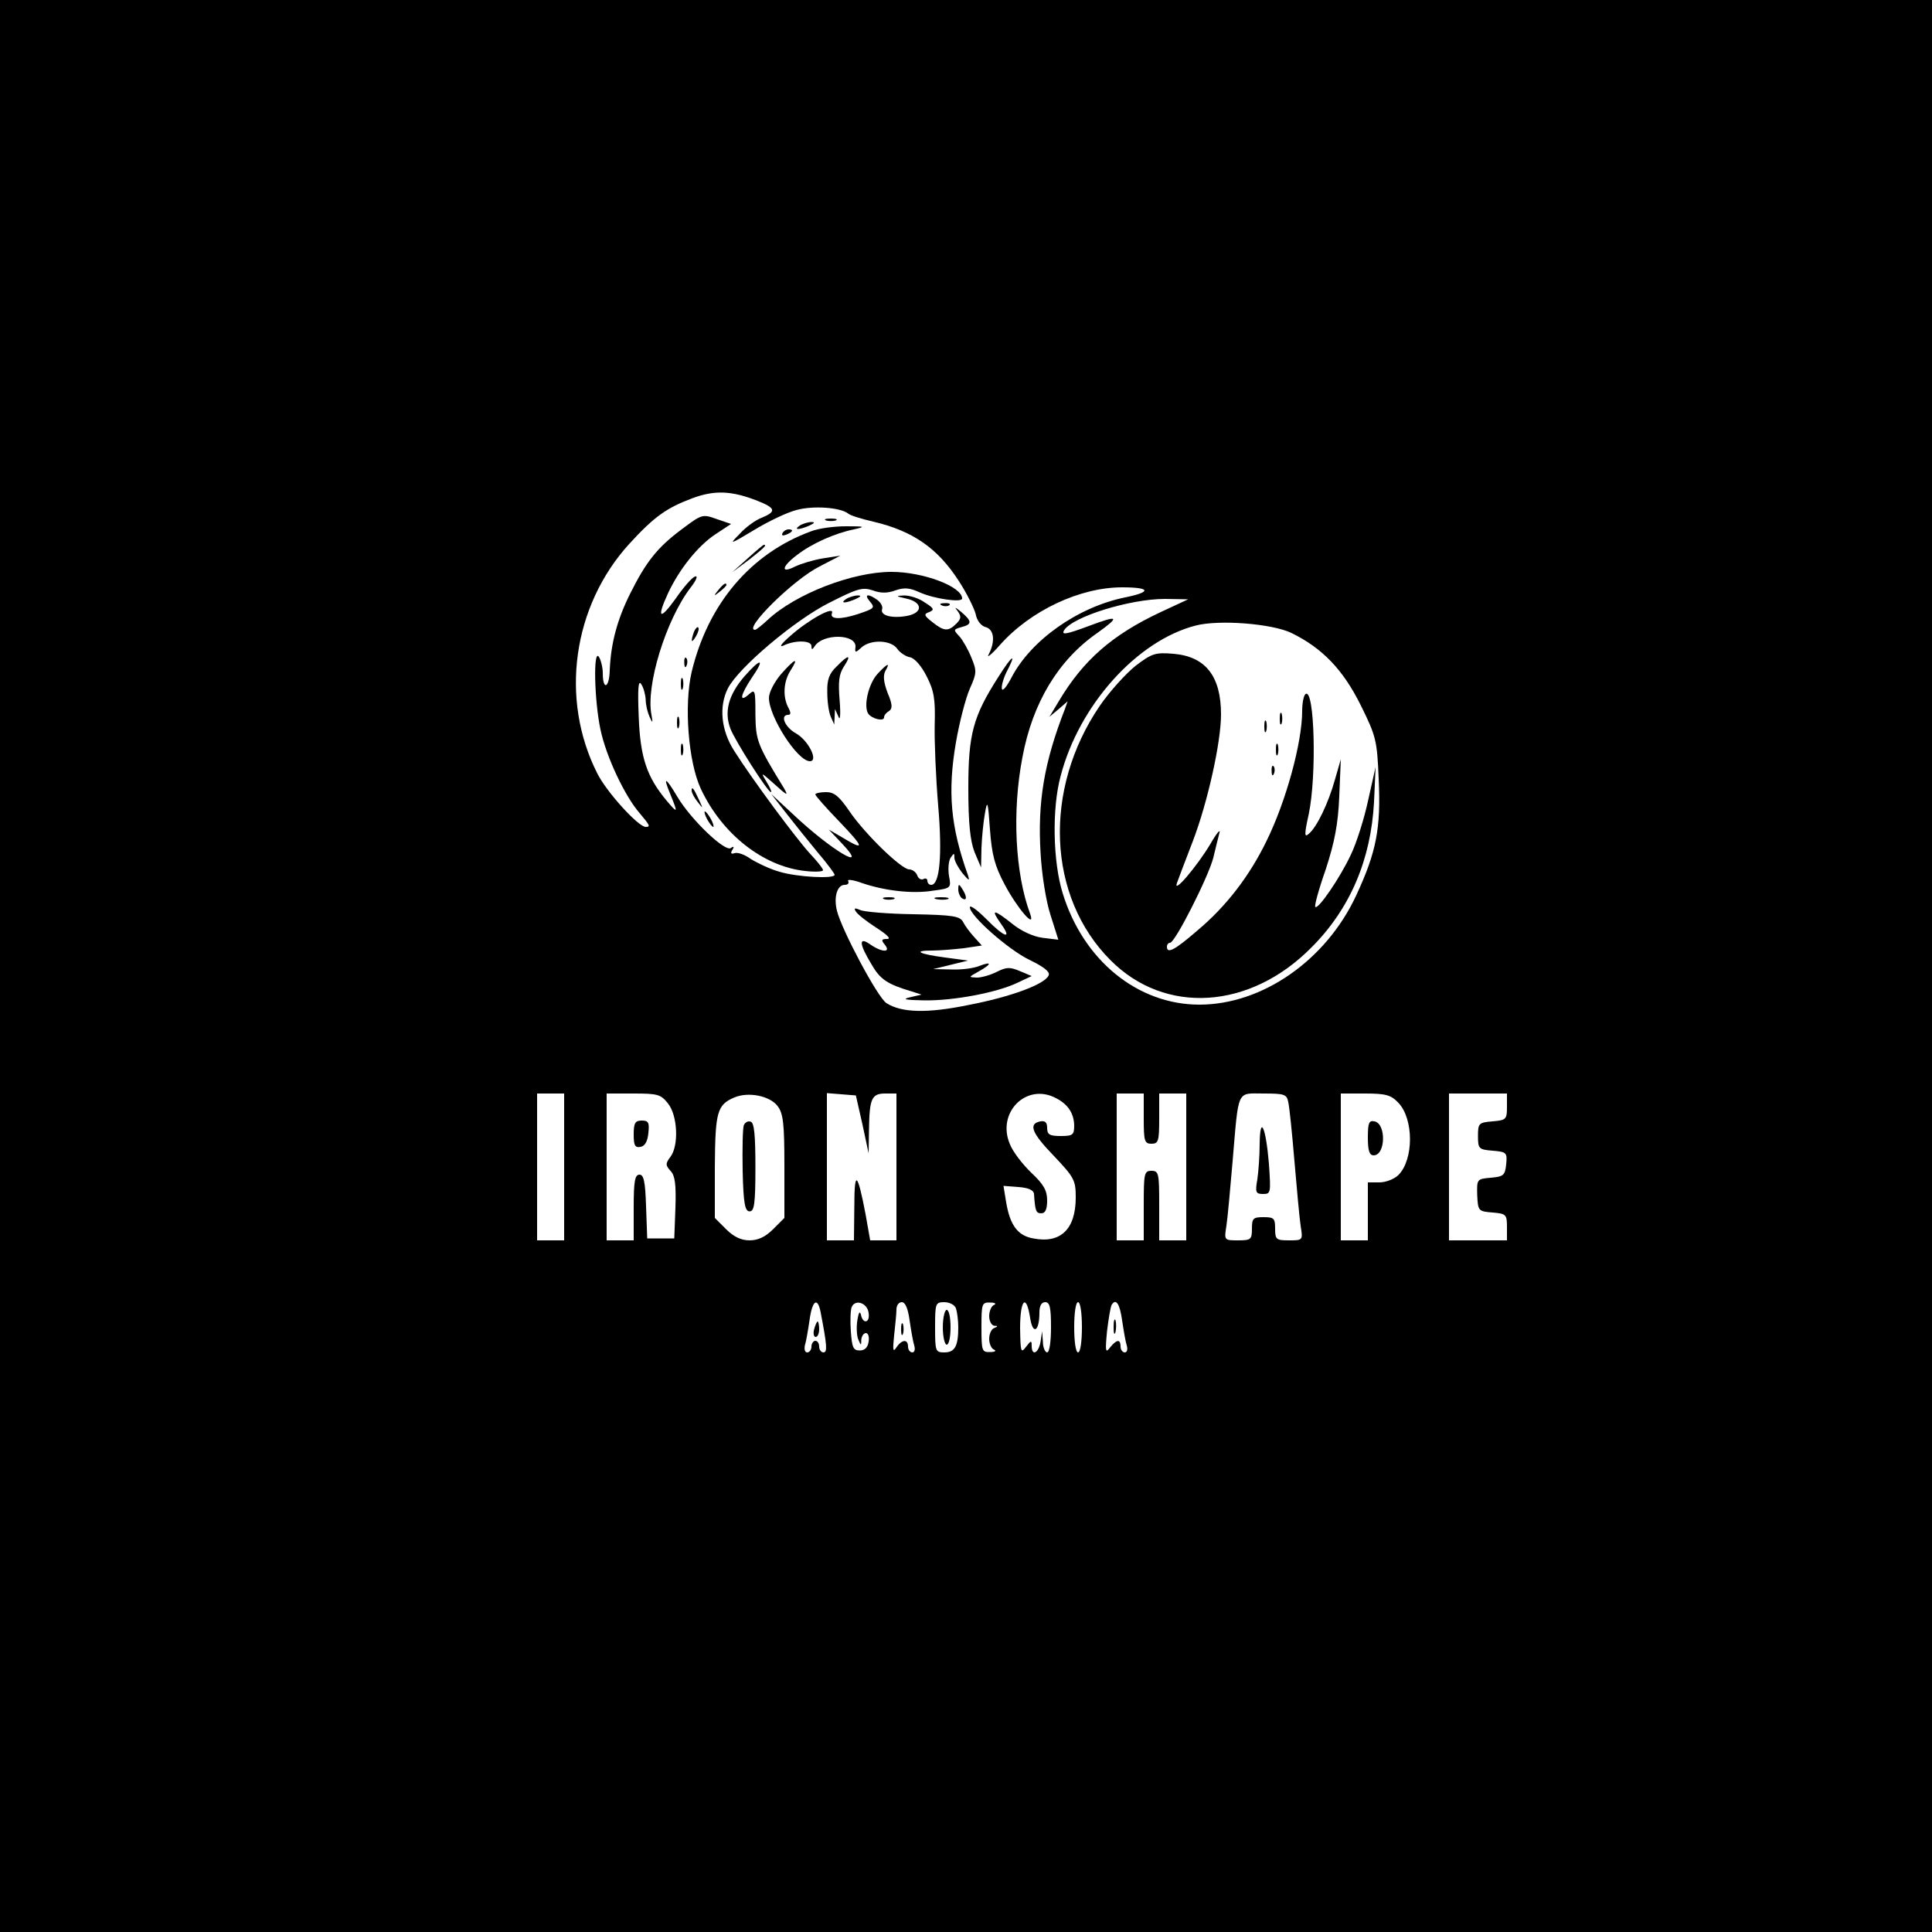 <?xml version="1.0" standalone="no"?>
<!DOCTYPE svg PUBLIC "-//W3C//DTD SVG 20010904//EN"
 "http://www.w3.org/TR/2001/REC-SVG-20010904/DTD/svg10.dtd">
<svg version="1.0" xmlns="http://www.w3.org/2000/svg"
 width="500pt" height="500pt" viewBox="0 0 500 500"
 preserveAspectRatio="xMidYMid meet">

<g transform="translate(0,500) scale(0.1,-0.1)"
fill="#000000" stroke="none">
<path d="M0 2500 l0 -2500 2500 0 2500 0 0 2500 0 2500 -2500 0 -2500 0 0
-2500z m1960 1204 c48 -19 50 -28 11 -44 -16 -6 -42 -25 -57 -42 -28 -28 -26
-28 37 10 36 22 86 46 110 52 43 12 113 7 134 -9 5 -5 35 -14 65 -21 102 -24
166 -68 221 -153 21 -32 40 -71 44 -86 3 -17 14 -31 26 -34 22 -6 25 -37 8
-70 -7 -12 7 -1 29 24 79 89 207 149 316 149 74 0 77 -12 8 -26 -123 -25 -244
-111 -294 -207 -12 -23 -23 -37 -25 -30 -2 6 3 25 11 42 28 53 17 48 -19 -9
-67 -104 -79 -150 -79 -290 0 -92 5 -136 16 -165 l17 -40 1 50 c1 28 5 68 9
90 6 36 8 32 13 -42 5 -65 12 -93 38 -142 33 -62 81 -118 66 -76 -39 105 -47
265 -20 405 26 141 93 252 194 322 60 43 55 47 -22 18 -59 -22 -72 -24 -64
-11 22 35 170 81 261 81 l60 -1 -71 -33 c-126 -59 -201 -125 -264 -231 l-24
-40 24 20 23 20 -7 -20 c-54 -138 -71 -241 -63 -373 3 -54 14 -125 26 -161
l20 -63 -41 5 c-24 3 -56 18 -78 36 -49 39 -57 39 -30 1 31 -43 10 -37 -38 12
-23 23 -42 37 -42 30 0 -22 100 -110 154 -136 37 -18 54 -31 50 -40 -9 -23
-98 -56 -208 -77 -107 -22 -173 -20 -212 5 -23 15 -116 190 -128 239 -9 36 1
67 20 67 8 0 12 4 9 10 -3 5 13 3 35 -5 58 -20 131 -29 185 -20 46 6 47 7 41
38 -3 18 -1 39 4 47 9 13 10 13 10 0 0 -8 10 -26 21 -40 17 -20 19 -21 14 -5
-45 126 -53 216 -31 344 9 52 25 114 36 139 18 40 18 46 4 80 -8 20 -22 45
-31 55 -16 17 -16 18 5 24 28 7 28 15 0 39 -16 13 -19 14 -10 3 10 -14 10 -20
-3 -33 -21 -21 -32 -20 -62 4 -22 17 -23 21 -8 26 14 6 12 10 -12 25 -15 11
-39 18 -53 18 -23 -1 -22 -2 5 -8 43 -9 45 -37 2 -45 -39 -7 -70 1 -64 18 2 6
-3 16 -12 23 -23 17 -36 16 -21 -2 15 -18 15 -19 -29 -34 -46 -15 -74 -14 -68
2 8 21 -61 -17 -108 -59 -22 -19 -30 -30 -18 -25 30 15 73 14 73 -1 0 -10 2
-10 8 -1 21 34 108 33 106 -1 -2 -16 0 -16 15 -2 24 22 77 20 93 -3 7 -10 22
-20 33 -22 12 -2 30 -23 43 -49 19 -37 23 -59 21 -125 -1 -44 3 -138 9 -210
11 -128 4 -205 -18 -205 -6 0 -10 5 -10 11 0 5 -5 7 -10 4 -6 -3 -13 1 -16 9
-3 9 -13 16 -21 16 -20 0 -115 92 -155 151 -26 38 -39 49 -60 49 -16 0 -28 -3
-28 -6 0 -3 28 -35 62 -70 65 -68 67 -77 9 -42 l-36 21 34 -36 c74 -78 -29
-17 -128 77 l-55 51 39 -50 c21 -27 58 -73 82 -102 24 -28 43 -54 43 -57 0
-11 -97 -6 -143 8 -25 7 -58 23 -74 33 -15 11 -34 18 -42 15 -9 -3 -11 0 -6 8
6 9 4 11 -4 5 -16 -9 -103 74 -138 133 -31 52 -38 54 -18 6 20 -49 19 -50 -9
-17 -52 62 -69 112 -73 218 -3 72 -1 96 6 85 6 -8 11 -26 12 -40 0 -14 5 -34
10 -45 8 -18 9 -17 5 5 -15 75 37 245 101 329 15 19 20 32 12 29 -8 -2 -31
-29 -51 -58 -41 -57 -49 -50 -19 15 29 62 77 122 122 152 l41 27 -38 13 c-36
13 -38 12 -90 -27 -63 -47 -92 -84 -133 -166 -34 -68 -50 -129 -53 -198 -1
-47 -18 -54 -18 -8 0 15 -5 34 -10 42 -15 23 -12 -113 4 -188 15 -71 63 -172
101 -216 27 -32 29 -36 16 -36 -19 0 -101 90 -125 138 -98 193 -64 434 83 595
65 71 97 93 164 118 57 21 101 19 167 -7z m1382 -342 c80 -39 134 -95 180
-188 39 -79 42 -90 46 -190 6 -128 -6 -189 -58 -301 -78 -168 -243 -283 -406
-283 -160 0 -301 115 -354 289 -25 81 -28 219 -5 303 48 184 198 350 349 389
61 16 198 5 248 -19z m-1882 -1382 l0 -190 -35 0 -35 0 0 190 0 190 35 0 35 0
0 -190z m269 164 c25 -32 28 -109 6 -138 -13 -17 -13 -22 1 -37 11 -12 14 -35
12 -95 l-3 -79 -35 0 -35 0 -3 83 c-2 64 -6 82 -17 82 -12 0 -15 -17 -15 -85
l0 -85 -35 0 -35 0 0 190 0 190 69 0 c63 0 71 -2 90 -26z m283 -6 c15 -19 18
-45 18 -156 l0 -134 -29 -29 c-20 -20 -39 -29 -61 -29 -22 0 -41 9 -61 29
l-29 29 0 134 c1 141 6 159 51 178 36 15 91 4 111 -22z m220 -48 l16 -75 1 62
c1 80 7 93 42 93 l29 0 0 -190 0 -190 -34 0 -34 0 -12 68 c-21 110 -29 115
-29 20 l-1 -88 -35 0 -35 0 0 191 0 190 38 -3 37 -3 17 -75z m501 68 c31 -16
46 -39 47 -70 0 -25 -3 -28 -35 -28 -29 0 -35 4 -35 21 0 14 -5 19 -17 17 -32
-6 -24 -29 33 -88 54 -57 58 -64 58 -109 0 -82 -39 -120 -110 -106 -40 7 -60
34 -70 93 l-7 43 39 -3 c26 -2 39 -8 40 -18 3 -44 5 -50 19 -50 10 0 15 10 15
33 0 26 -9 42 -41 72 -23 22 -48 55 -55 73 -36 82 42 161 119 120z m227 -53
c0 -58 2 -65 20 -65 18 0 20 7 20 65 l0 65 35 0 35 0 0 -190 0 -190 -35 0 -35
0 0 90 c0 83 -1 90 -20 90 -19 0 -20 -7 -20 -90 l0 -90 -35 0 -35 0 0 190 0
190 35 0 35 0 0 -65z m374 43 c3 -13 10 -81 16 -153 6 -71 13 -147 16 -167 6
-38 6 -38 -30 -38 -33 0 -36 2 -36 30 0 27 -3 30 -30 30 -27 0 -30 -3 -30 -30
0 -28 -3 -30 -36 -30 -36 0 -36 0 -30 38 3 20 10 96 16 167 16 189 10 175 80
175 54 0 60 -2 64 -22z m285 -2 c40 -42 40 -147 0 -187 -10 -10 -32 -19 -49
-19 l-30 0 0 -75 0 -75 -35 0 -35 0 0 190 0 190 63 0 c54 0 67 -4 86 -24z
m281 -10 c0 -33 -2 -35 -37 -38 -36 -3 -38 -5 -38 -38 0 -33 2 -35 38 -38 36
-3 38 -5 35 -35 -3 -29 -7 -32 -40 -35 -36 -3 -36 -4 -35 -45 2 -41 3 -42 40
-45 35 -3 37 -5 37 -38 l0 -34 -75 0 -75 0 0 190 0 190 75 0 75 0 0 -34z
m-1776 -533 c16 -84 18 -103 7 -103 -6 0 -11 7 -11 15 0 8 -4 15 -10 15 -5 0
-10 -7 -10 -15 0 -8 -5 -15 -11 -15 -6 0 -8 8 -6 18 3 9 8 38 12 65 7 52 21
62 29 20z m124 -1 c4 -26 -15 -30 -20 -4 -3 10 -6 5 -9 -14 -3 -17 -2 -40 2
-50 7 -17 8 -17 8 -1 1 9 6 17 12 17 6 0 9 -10 7 -22 -2 -15 -10 -23 -23 -23
-17 0 -20 8 -23 49 -2 27 -1 55 2 63 9 22 41 11 44 -15z m106 -19 c4 -27 9
-56 12 -65 3 -10 1 -18 -5 -18 -6 0 -11 7 -11 15 0 20 -16 19 -30 -2 -9 -14
-10 -7 -6 31 3 27 6 57 6 67 0 11 6 19 14 19 9 0 16 -17 20 -47z m120 31 c3
-9 6 -31 6 -49 0 -49 -9 -65 -36 -65 -23 0 -24 3 -24 65 0 62 1 65 24 65 13 0
27 -7 30 -16z m99 9 c-7 -2 -13 -16 -13 -29 0 -13 6 -24 13 -25 10 0 10 -2 0
-6 -7 -2 -13 -15 -13 -28 0 -13 6 -26 13 -28 6 -3 2 -6 -10 -6 -22 -1 -23 3
-23 64 0 61 1 65 23 64 12 0 16 -3 10 -6z m93 -34 c7 -45 24 -35 24 14 0 17 5
27 15 27 12 0 15 -14 15 -65 0 -37 -4 -65 -10 -65 -5 0 -11 12 -11 28 l-2 27
-4 -27 c-5 -30 -23 -39 -23 -11 0 15 -2 14 -15 -3 -13 -17 -14 -13 -15 49 0
74 16 91 26 26z m134 -24 c0 -37 -4 -65 -10 -65 -6 0 -10 28 -10 65 0 37 4 65
10 65 6 0 10 -28 10 -65z m104 18 c4 -27 9 -56 12 -65 3 -10 1 -18 -5 -18 -6
0 -11 7 -11 15 0 20 -10 19 -27 -2 -12 -16 -13 -11 -8 42 4 33 9 63 12 68 11
18 21 3 27 -40z"/>
<path d="M2138 3653 c6 -2 18 -2 25 0 6 3 1 5 -13 5 -14 0 -19 -2 -12 -5z"/>
<path d="M2070 3640 c-18 -12 -2 -12 25 0 13 6 15 9 5 9 -8 0 -22 -4 -30 -9z"/>
<path d="M2099 3625 c-156 -57 -267 -188 -309 -364 -20 -85 -9 -233 24 -303
55 -117 161 -200 269 -212 26 -3 47 -2 47 2 0 4 -15 23 -33 42 -36 39 -151
194 -197 267 -34 53 -40 115 -16 162 28 54 174 177 262 221 73 37 86 41 113
32 21 -8 39 -7 58 0 23 8 37 7 63 -5 38 -17 110 -27 110 -16 0 31 -101 69
-183 69 -101 0 -248 -57 -320 -124 -15 -14 -30 -26 -33 -26 -32 0 99 130 167
164 l54 28 -45 -7 c-25 -4 -57 -14 -72 -21 -39 -20 -35 0 5 30 39 30 98 56
147 66 31 7 29 8 -20 8 -30 0 -71 -5 -91 -13z"/>
<path d="M2025 3620 c-3 -6 1 -7 9 -4 18 7 21 14 7 14 -6 0 -13 -4 -16 -10z"/>
<path d="M1934 3554 l-39 -35 43 32 c38 30 48 39 39 39 -2 0 -21 -16 -43 -36z"/>
<path d="M1859 3473 c-13 -16 -12 -17 4 -4 9 7 17 15 17 17 0 8 -8 3 -21 -13z"/>
<path d="M2190 3450 c-18 -12 -2 -12 25 0 13 6 15 9 5 9 -8 0 -22 -4 -30 -9z"/>
<path d="M2438 3433 c7 -3 16 -2 19 1 4 3 -2 6 -13 5 -11 0 -14 -3 -6 -6z"/>
<path d="M1796 3365 c-9 -26 -7 -32 5 -12 6 10 9 21 6 23 -2 3 -7 -2 -11 -11z"/>
<path d="M1771 3284 c0 -11 3 -14 6 -6 3 7 2 16 -1 19 -3 4 -6 -2 -5 -13z"/>
<path d="M2165 3275 c-19 -18 -25 -34 -24 -67 0 -24 4 -52 9 -63 l9 -20 1 20
1 20 9 -20 c4 -12 6 5 3 42 -4 48 -2 68 11 88 21 32 12 32 -19 0z"/>
<path d="M1926 3249 c-41 -48 -52 -91 -36 -134 12 -32 97 -165 105 -165 3 0
-2 12 -12 28 -15 25 -14 24 22 -8 32 -29 36 -31 24 -10 -70 114 -73 124 -74
191 0 64 -1 66 -17 52 -26 -23 -22 -2 7 42 36 52 25 54 -19 4z"/>
<path d="M2021 3255 c-17 -20 -31 -47 -31 -61 0 -49 74 -164 106 -164 23 0 -4
54 -36 72 -29 16 -42 48 -20 48 7 0 7 6 0 19 -15 29 -12 68 6 96 23 36 11 31
-25 -10z"/>
<path d="M2271 3256 c-23 -25 -37 -83 -24 -103 10 -14 42 -21 41 -9 0 5 6 12
13 16 9 6 9 17 -4 47 -10 27 -12 44 -6 56 14 24 6 21 -20 -7z"/>
<path d="M1762 3230 c0 -14 2 -19 5 -12 2 6 2 18 0 25 -3 6 -5 1 -5 -13z"/>
<path d="M1752 3130 c0 -14 2 -19 5 -12 2 6 2 18 0 25 -3 6 -5 1 -5 -13z"/>
<path d="M1762 3060 c0 -14 2 -19 5 -12 2 6 2 18 0 25 -3 6 -5 1 -5 -13z"/>
<path d="M1790 2954 c0 -6 7 -19 16 -30 14 -18 14 -18 3 6 -14 31 -19 36 -19
24z"/>
<path d="M1830 2880 c6 -11 13 -20 16 -20 2 0 0 9 -6 20 -6 11 -13 20 -16 20
-2 0 0 -9 6 -20z"/>
<path d="M2480 2698 c0 -9 5 -20 10 -23 13 -8 13 5 0 25 -8 13 -10 13 -10 -2z"/>
<path d="M2288 2673 c6 -2 18 -2 25 0 6 3 1 5 -13 5 -14 0 -19 -2 -12 -5z"/>
<path d="M2423 2673 c9 -2 23 -2 30 0 6 3 -1 5 -18 5 -16 0 -22 -2 -12 -5z"/>
<path d="M2215 2641 c4 -7 28 -26 53 -42 28 -18 39 -29 28 -29 -15 0 -16 -3
-6 -15 17 -21 -8 -20 -38 1 -30 21 -29 2 3 -51 23 -40 41 -52 105 -71 l25 -8
-30 -7 c-22 -5 -12 -7 37 -8 76 -1 188 20 242 46 l36 17 -31 13 c-26 11 -35
10 -59 -2 -16 -8 -39 -15 -52 -15 -22 1 -22 1 5 16 34 19 35 27 1 14 -14 -6
-46 -10 -72 -9 l-47 1 45 11 45 11 -59 8 c-68 9 -85 18 -34 18 19 0 56 3 82 6
l47 7 -19 21 c-11 12 -24 29 -29 39 -8 16 -25 19 -129 21 -65 1 -128 6 -138
11 -14 6 -17 5 -11 -4z"/>
<path d="M2939 3277 c-25 -20 -67 -66 -93 -104 -147 -216 -136 -494 28 -658
141 -142 361 -128 520 33 100 100 154 227 162 377 l4 90 -19 -85 c-10 -47 -30
-111 -45 -142 -28 -60 -85 -143 -92 -135 -3 2 9 46 27 97 23 71 32 117 35 189
l4 96 -15 -52 c-17 -61 -47 -124 -68 -141 -11 -10 -12 -3 0 51 21 100 15 326
-8 311 -5 -3 -9 -23 -9 -44 0 -82 -42 -235 -93 -338 -44 -90 -104 -168 -178
-230 -60 -52 -79 -61 -79 -42 0 6 4 10 8 10 13 0 99 170 112 220 6 25 13 54
16 65 3 11 -8 -2 -24 -30 -35 -58 -97 -131 -86 -100 4 11 22 59 41 108 38 99
73 256 73 328 0 99 -40 150 -123 157 -47 4 -56 1 -98 -31z"/>
<path d="M3312 3140 c0 -14 2 -19 5 -12 2 6 2 18 0 25 -3 6 -5 1 -5 -13z"/>
<path d="M3272 3120 c0 -14 2 -19 5 -12 2 6 2 18 0 25 -3 6 -5 1 -5 -13z"/>
<path d="M3302 3060 c0 -14 2 -19 5 -12 2 6 2 18 0 25 -3 6 -5 1 -5 -13z"/>
<path d="M3291 3004 c0 -11 3 -14 6 -6 3 7 2 16 -1 19 -3 4 -6 -2 -5 -13z"/>
<path d="M1640 2064 c0 -28 3 -35 18 -32 11 2 18 14 20 36 3 27 0 32 -17 32
-17 0 -21 -6 -21 -36z"/>
<path d="M1925 2088 c-3 -8 -4 -61 -3 -119 2 -84 6 -104 18 -104 12 0 15 19
15 114 0 83 -3 115 -12 118 -7 3 -15 -2 -18 -9z"/>
<path d="M3260 2040 c0 -30 -3 -72 -6 -92 -6 -34 -4 -38 15 -38 20 0 20 3 15
78 -8 95 -23 129 -24 52z"/>
<path d="M3540 2056 c0 -34 4 -46 15 -46 31 0 33 82 2 88 -14 3 -17 -4 -17
-42z"/>
<path d="M2107 1560 c-3 -11 -1 -20 4 -20 5 0 9 9 9 20 0 11 -2 20 -4 20 -2 0
-6 -9 -9 -20z"/>
<path d="M2332 1560 c0 -14 2 -19 5 -12 2 6 2 18 0 25 -3 6 -5 1 -5 -13z"/>
<path d="M2440 1565 c0 -25 5 -45 10 -45 6 0 10 20 10 45 0 25 -4 45 -10 45
-5 0 -10 -20 -10 -45z"/>
<path d="M2882 1565 c0 -16 2 -22 5 -12 2 9 2 23 0 30 -3 6 -5 -1 -5 -18z"/>
</g>
</svg>
